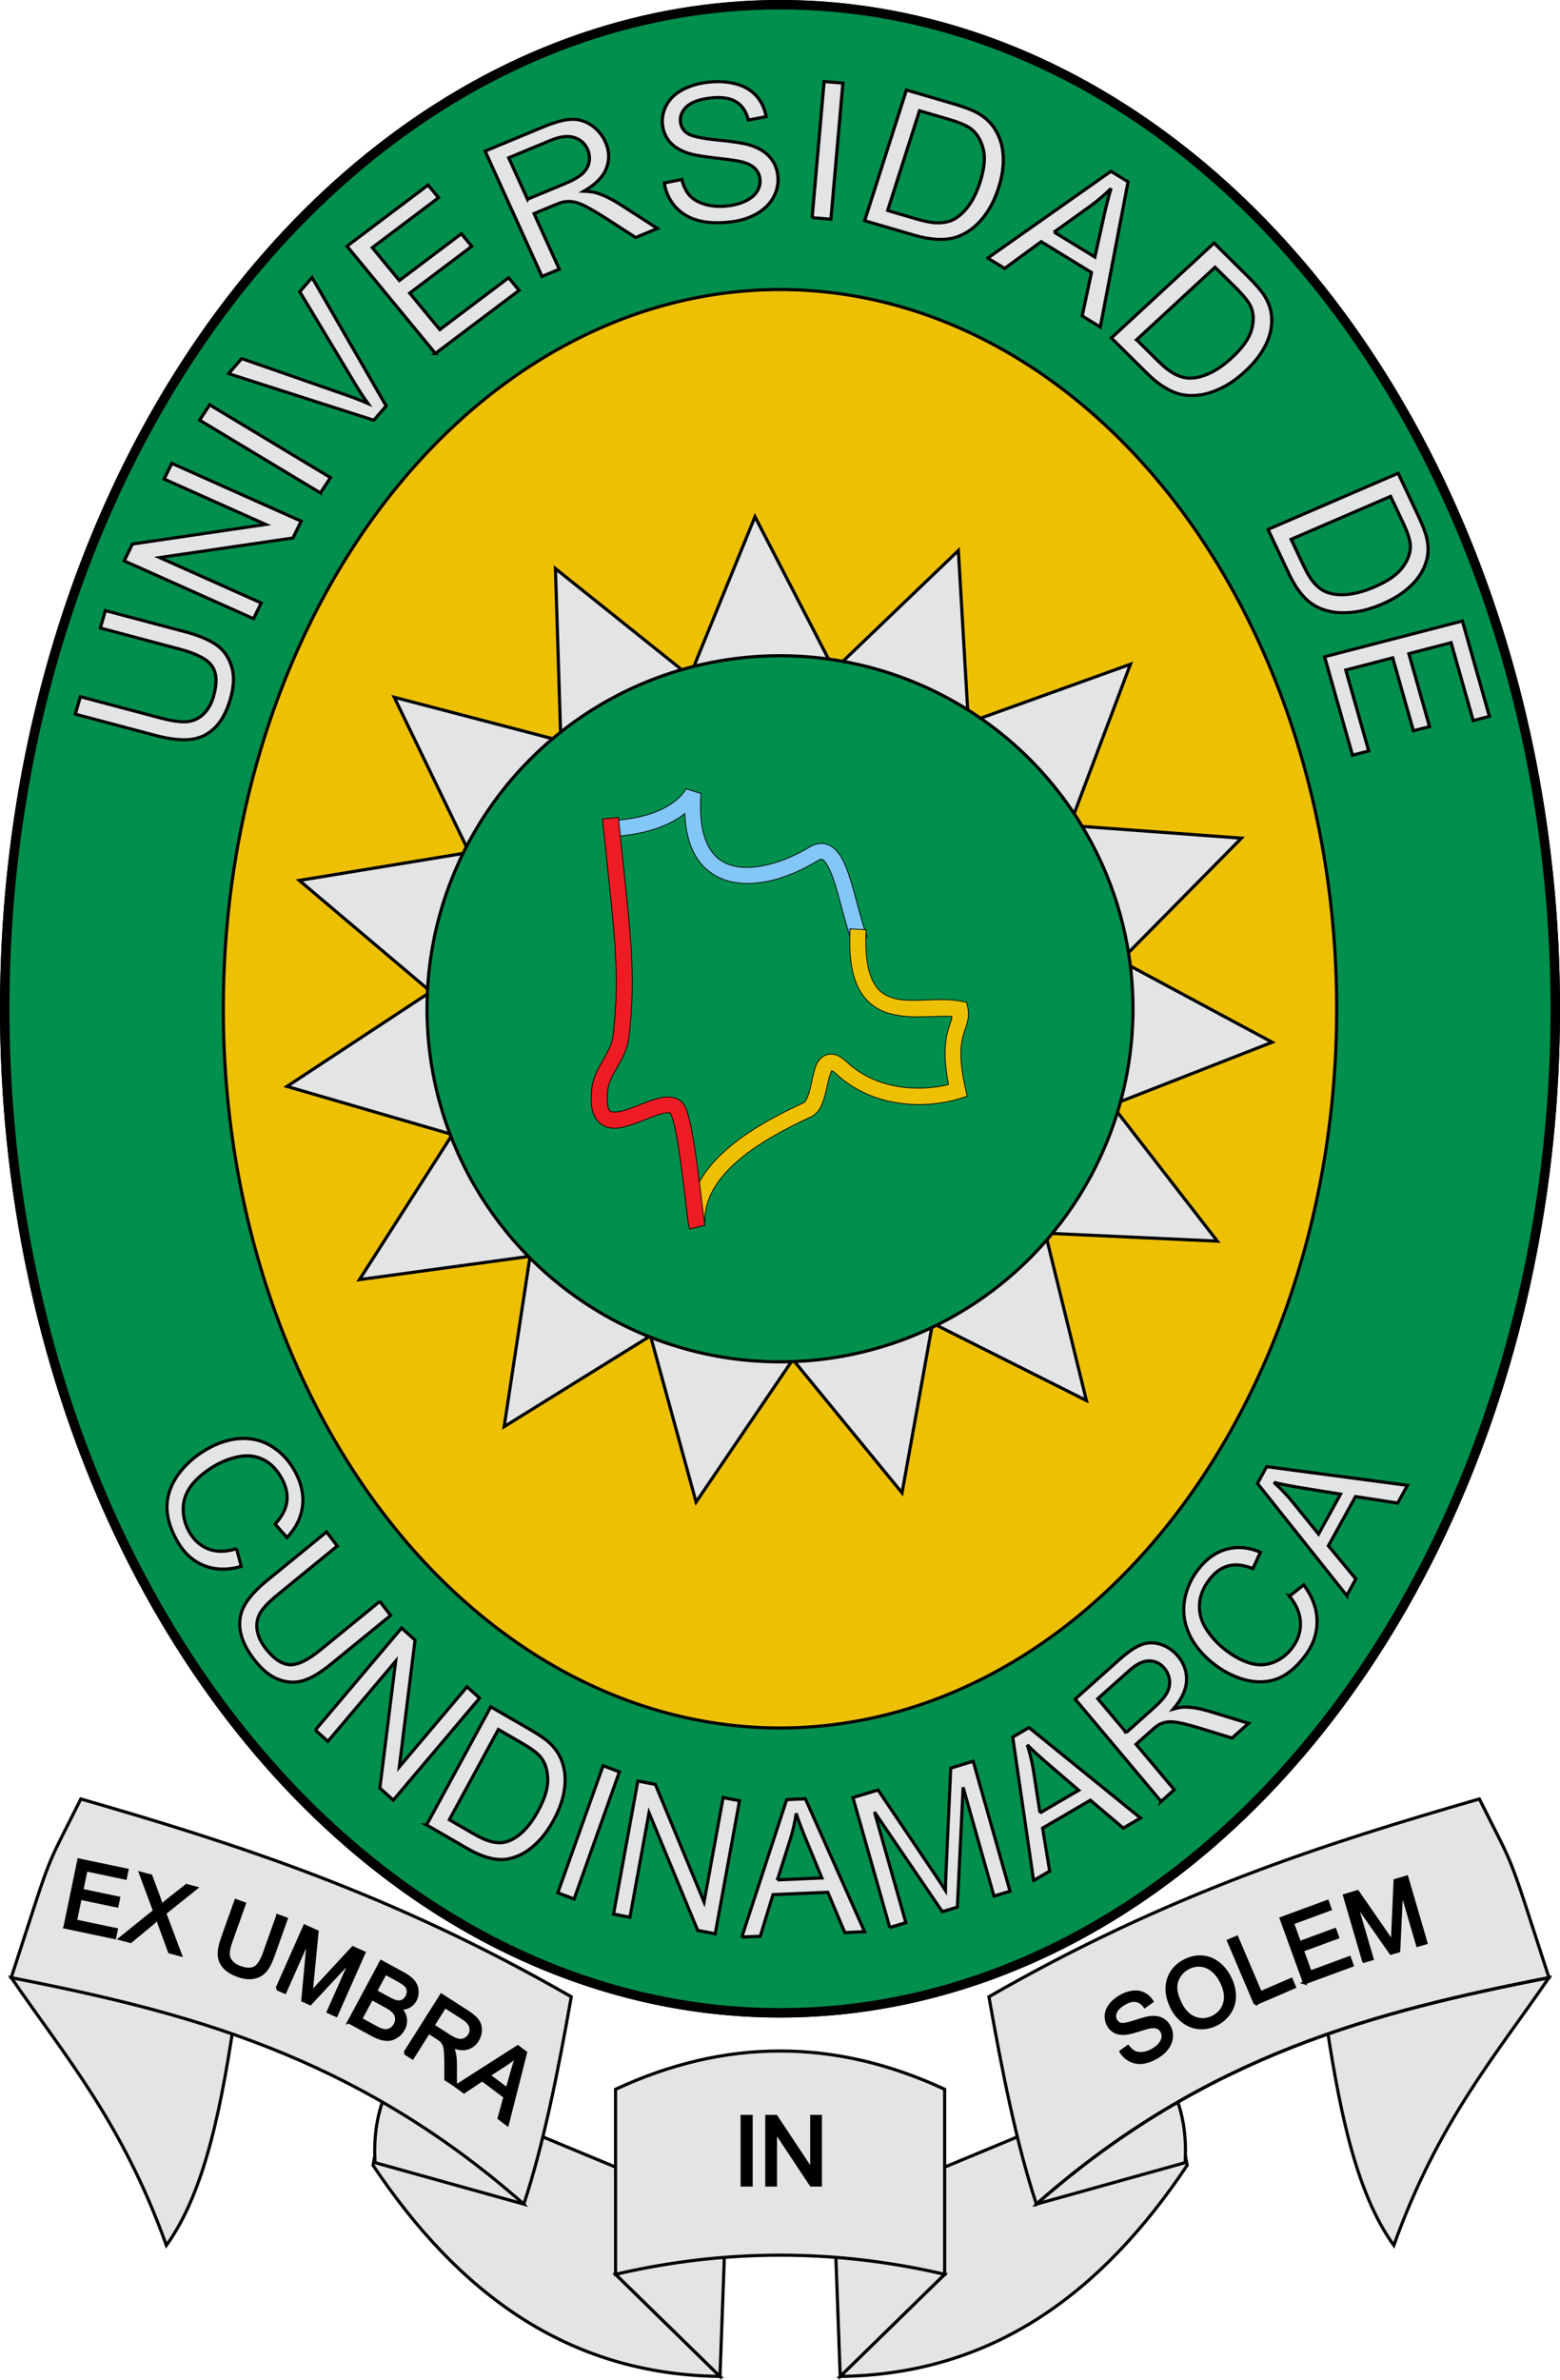 <?xml version="1.0" encoding="UTF-8" standalone="no"?>
<!-- Created with Inkscape (http://www.inkscape.org/) -->

<svg
   xmlns:dc="http://purl.org/dc/elements/1.1/"
   xmlns:cc="http://creativecommons.org/ns#"
   xmlns:rdf="http://www.w3.org/1999/02/22-rdf-syntax-ns#"
   xmlns:svg="http://www.w3.org/2000/svg"
   xmlns="http://www.w3.org/2000/svg"
   xmlns:sodipodi="http://sodipodi.sourceforge.net/DTD/sodipodi-0.dtd"
   xmlns:inkscape="http://www.inkscape.org/namespaces/inkscape"
   width="495"
   height="755"
   viewBox="0 0 495 755"
   id="svg5769"
   version="1.1"
   inkscape:version="0.91 r13725"
   sodipodi:docname="Escudo Universidad de Cundinamarca.svg">
  <defs
     id="defs5771" />
  <sodipodi:namedview
     id="base"
     pagecolor="#ffffff"
     bordercolor="#666666"
     borderopacity="1.0"
     inkscape:pageopacity="0.0"
     inkscape:pageshadow="2"
     inkscape:zoom="0.35"
     inkscape:cx="-60.714286"
     inkscape:cy="520"
     inkscape:document-units="px"
     inkscape:current-layer="layer1"
     showgrid="false"
     units="px"
     inkscape:window-width="1280"
     inkscape:window-height="961"
     inkscape:window-x="-8"
     inkscape:window-y="-8"
     inkscape:window-maximized="1" />
  <g
     inkscape:label="Layer 1"
     inkscape:groupmode="layer"
     id="layer1"
     transform="translate(0,-297.362)">
    <g
       id="g6463">
      <ellipse
         ry="228.5"
         rx="177"
         cy="617.362"
         cx="247.5"
         id="path4194-3"
         style="fill:#edc102;stroke:#000000;stroke-width:1;stroke-miterlimit:4;stroke-dasharray:none" />
      <path
         inkscape:connector-curvature="0"
         id="path4196"
         d="M 247.5,297.862 A 247,319.5 0 0 0 0.5,617.362 a 247,319.5 0 0 0 247,319.5 247,319.5 0 0 0 247,-319.5 247,319.5 0 0 0 -247,-319.5 z m 0,91.357 A 176.642,228.143 0 0 1 424.142,617.362 176.642,228.143 0 0 1 247.5,845.505 176.642,228.143 0 0 1 70.858,617.362 176.642,228.143 0 0 1 247.5,389.219 Z"
         style="fill:#008f4c;stroke:#000000;stroke-width:1;stroke-miterlimit:4;stroke-dasharray:none" />
      <g
         id="g5678"
         transform="translate(0,297.362)">
        <path
           sodipodi:type="star"
           style="fill:#e3e4e5;stroke:#000000;stroke-width:0.49;stroke-miterlimit:4;stroke-dasharray:none"
           id="path4192"
           sodipodi:sides="15"
           sodipodi:cx="279.25253"
           sodipodi:cy="-365.22879"
           sodipodi:r1="77.124306"
           sodipodi:r2="53.987015"
           sodipodi:arg1="2.3561945"
           sodipodi:arg2="2.565634"
           inkscape:flatsided="false"
           inkscape:rounded="0"
           inkscape:randomized="0"
           d="m 224.717,-310.694 9.258,-25.132 -26.724,-1.765 18.679,-19.193 -23.696,-12.482 24.871,-9.936 -16.571,-21.041 26.762,1.039 -6.58,-25.962 24.026,11.834 4.548,-26.394 17.136,20.583 14.89,-22.262 7.282,25.774 22.658,-14.281 -3.83,26.507 26.507,-3.83 -14.281,22.658 25.774,7.282 -22.262,14.89 20.583,17.136 -26.394,4.548 11.834,24.026 -25.962,-6.58 1.039,26.762 -21.041,-16.571 -9.936,24.871 -12.482,-23.696 -19.193,18.679 -1.765,-26.724 z"
           inkscape:transform-center-y="-0.9871405"
           transform="matrix(1.033,-1.76,1.759,1.034,600.602,1190.311)"
           inkscape:transform-center-x="-0.73635634" />
        <ellipse
           style="fill:#008f4c;stroke:#000000;stroke-width:1;stroke-miterlimit:4;stroke-dasharray:none"
           id="path4186"
           cx="247.5"
           cy="320"
           rx="112"
           ry="112" />
        <g
           id="g4529"
           transform="matrix(1.018,0,0,1.008,-9.263,702.875)"
           style="stroke:#000000;stroke-width:0.247;stroke-miterlimit:4;stroke-dasharray:none">
          <path
             inkscape:connector-curvature="0"
             id="path4184"
             d="m 222.988,-449.057 c -3.36,5.477 -11.445,9.426 -23.74,10.033 l 0.246,4.992 c 9.779,-0.483 17.692,-2.942 23.043,-7.213 0.226,5.054 1.201,9.214 2.922,12.508 2.43,4.652 6.355,7.527 10.758,8.719 8.805,2.384 19.251,-1.159 27.844,-6.459 0.663,-0.409 0.963,-0.412 1.127,-0.393 0.164,0.02 0.378,0.085 0.785,0.494 0.815,0.818 1.944,2.981 2.906,5.789 1.924,5.617 3.495,13.641 5.852,19.926 l 4.682,-1.756 c -2.111,-5.629 -3.688,-13.614 -5.803,-19.789 -1.057,-3.088 -2.171,-5.768 -4.096,-7.699 -0.962,-0.966 -2.241,-1.751 -3.73,-1.93 -1.49,-0.179 -3.005,0.273 -4.348,1.102 -7.844,4.838 -17.413,7.648 -23.912,5.889 -3.25,-0.88 -5.8,-2.699 -7.633,-6.207 -1.832,-3.508 -2.856,-8.851 -2.279,-16.512 l -4.623,-1.494 z"
             style="color:#000000;font-style:normal;font-variant:normal;font-weight:normal;font-stretch:normal;font-size:medium;line-height:normal;font-family:sans-serif;text-indent:0;text-align:start;text-decoration:none;text-decoration-line:none;text-decoration-style:solid;text-decoration-color:#000000;letter-spacing:normal;word-spacing:normal;text-transform:none;direction:ltr;block-progression:tb;writing-mode:lr-tb;baseline-shift:baseline;text-anchor:start;white-space:normal;clip-rule:nonzero;display:inline;overflow:visible;visibility:visible;opacity:1;isolation:auto;mix-blend-mode:normal;color-interpolation:sRGB;color-interpolation-filters:linearRGB;solid-color:#000000;solid-opacity:1;fill:#82c7f5;fill-opacity:1;fill-rule:evenodd;stroke:#000000;stroke-width:0.247;stroke-linecap:butt;stroke-linejoin:miter;stroke-miterlimit:4;stroke-dasharray:none;stroke-dashoffset:0;stroke-opacity:1;color-rendering:auto;image-rendering:auto;shape-rendering:auto;text-rendering:auto;enable-background:accumulate" />
          <path
             inkscape:connector-curvature="0"
             id="path4182"
             d="m 274.076,-404.975 c -0.465,8.585 0.512,14.6 2.758,18.922 2.246,4.322 5.885,6.723 9.691,7.762 6.735,1.838 14.06,0.514 19.254,0.859 -0.044,0.238 0.045,0.445 -0.037,0.738 -0.276,0.988 -0.83,2.344 -1.309,4.209 -0.865,3.371 -1.232,8.425 0.311,16.506 -9.356,2.309 -22.527,1.566 -31.695,-7.105 -1.159,-1.096 -2.225,-1.878 -3.51,-2.279 -1.284,-0.402 -2.91,-0.173 -3.963,0.59 -2.105,1.525 -2.455,3.644 -2.975,5.74 -0.52,2.096 -0.924,4.34 -1.463,6.051 -0.538,1.711 -1.253,2.572 -1.426,2.652 -8.748,4.07 -17.58,8.902 -24.371,14.969 -6.791,6.067 -11.619,13.575 -11.582,22.576 l 5,-0.019 c -0.03,-7.22 3.753,-13.326 9.912,-18.828 6.159,-5.502 14.615,-10.193 23.15,-14.164 2.473,-1.151 3.4,-3.504 4.086,-5.684 0.686,-2.18 1.089,-4.505 1.547,-6.35 0.399,-1.608 0.89,-2.36 0.92,-2.523 0.246,0.126 0.57,0.27 1.238,0.902 11.552,10.924 27.916,11.256 38.779,7.83 l 2.195,-0.693 -0.51,-2.244 c -2.083,-9.185 -1.574,-13.67 -0.801,-16.684 0.387,-1.507 0.885,-2.694 1.279,-4.105 0.394,-1.412 0.612,-3.123 0.178,-4.975 l -0.369,-1.574 -1.584,-0.309 c -7.055,-1.382 -15.287,0.632 -20.939,-0.91 -2.826,-0.771 -4.945,-2.111 -6.572,-5.242 -1.627,-3.131 -2.639,-8.278 -2.201,-16.346 l -4.992,-0.271 z"
             style="color:#000000;font-style:normal;font-variant:normal;font-weight:normal;font-stretch:normal;font-size:medium;line-height:normal;font-family:sans-serif;text-indent:0;text-align:start;text-decoration:none;text-decoration-line:none;text-decoration-style:solid;text-decoration-color:#000000;letter-spacing:normal;word-spacing:normal;text-transform:none;direction:ltr;block-progression:tb;writing-mode:lr-tb;baseline-shift:baseline;text-anchor:start;white-space:normal;clip-rule:nonzero;display:inline;overflow:visible;visibility:visible;opacity:1;isolation:auto;mix-blend-mode:normal;color-interpolation:sRGB;color-interpolation-filters:linearRGB;solid-color:#000000;solid-opacity:1;fill:#edc102;fill-opacity:1;fill-rule:evenodd;stroke:#000000;stroke-width:0.247;stroke-linecap:butt;stroke-linejoin:miter;stroke-miterlimit:4;stroke-dasharray:none;stroke-dashoffset:0;stroke-opacity:1;color-rendering:auto;image-rendering:auto;shape-rendering:auto;text-rendering:auto;enable-background:accumulate" />
          <path
             inkscape:connector-curvature="0"
             id="path4176"
             d="m 201.859,-440.084 -4.975,0.512 c 3.919,38.227 5.536,48.269 3.303,68.123 -0.292,2.596 -1.546,4.97 -3.014,7.566 -1.468,2.597 -3.177,5.406 -3.586,8.928 -0.33,2.838 -0.301,5.098 0.148,7.01 0.449,1.912 1.429,3.549 2.877,4.523 2.896,1.948 6.218,1.11 9.234,0.127 3.016,-0.983 6.066,-2.4 8.498,-3.186 1.216,-0.393 2.269,-0.61 2.922,-0.623 0.653,-0.013 0.737,0.083 0.801,0.146 -0.236,-0.236 0.233,0.385 0.559,1.379 0.325,0.994 0.671,2.384 1.004,4.004 0.665,3.24 1.287,7.412 1.842,11.625 0.555,4.213 1.045,8.472 1.463,11.955 0.418,3.483 0.698,5.984 1.078,7.506 l 4.85,-1.213 c -0.144,-0.575 -0.548,-3.424 -0.963,-6.887 -0.415,-3.463 -0.909,-7.746 -1.471,-12.014 -0.562,-4.268 -1.192,-8.516 -1.902,-11.979 -0.355,-1.731 -0.726,-3.261 -1.148,-4.553 -0.423,-1.291 -0.733,-2.319 -1.773,-3.359 -1.239,-1.239 -2.953,-1.641 -4.438,-1.611 -1.485,0.03 -2.91,0.397 -4.359,0.865 -2.899,0.936 -5.927,2.348 -8.51,3.189 -2.583,0.842 -4.38,0.825 -4.895,0.479 -0.257,-0.173 -0.553,-0.461 -0.801,-1.518 -0.248,-1.057 -0.337,-2.809 -0.049,-5.289 0.252,-2.17 1.483,-4.412 2.971,-7.045 1.488,-2.633 3.203,-5.665 3.631,-9.469 2.284,-20.312 0.617,-31.017 -3.297,-69.193 z"
             style="color:#000000;font-style:normal;font-variant:normal;font-weight:normal;font-stretch:normal;font-size:medium;line-height:normal;font-family:sans-serif;text-indent:0;text-align:start;text-decoration:none;text-decoration-line:none;text-decoration-style:solid;text-decoration-color:#000000;letter-spacing:normal;word-spacing:normal;text-transform:none;direction:ltr;block-progression:tb;writing-mode:lr-tb;baseline-shift:baseline;text-anchor:start;white-space:normal;clip-rule:nonzero;display:inline;overflow:visible;visibility:visible;opacity:1;isolation:auto;mix-blend-mode:normal;color-interpolation:sRGB;color-interpolation-filters:linearRGB;solid-color:#000000;solid-opacity:1;fill:#ed1c24;fill-opacity:1;fill-rule:evenodd;stroke:#000000;stroke-width:0.247;stroke-linecap:butt;stroke-linejoin:miter;stroke-miterlimit:4;stroke-dasharray:none;stroke-dashoffset:0;stroke-opacity:1;color-rendering:auto;image-rendering:auto;shape-rendering:auto;text-rendering:auto;enable-background:accumulate" />
        </g>
      </g>
      <g
         style="stroke:#000000"
         id="g5649"
         transform="translate(0,297.362)">
        <g
           style="font-style:normal;font-weight:normal;font-size:40px;line-height:125%;font-family:sans-serif;letter-spacing:0px;word-spacing:0px;fill:#e3e4e5;fill-opacity:1;stroke:#000000;stroke-width:0.969;stroke-linecap:butt;stroke-linejoin:miter;stroke-miterlimit:4;stroke-dasharray:none;stroke-opacity:1"
           id="text4576"
           transform="matrix(1.055,0,0,1.009,-18.186,679.691)">
          <path
             d="m 47.401,-476.19 1.521,-5.476 23.909,6.641 q 6.238,1.733 9.516,4.164 3.278,2.431 4.565,6.772 1.267,4.305 -0.395,10.289 -1.615,5.815 -4.647,8.956 -3.031,3.141 -7.253,3.671 -4.25,0.522 -10.827,-1.305 l -23.909,-6.641 1.521,-5.476 23.881,6.633 q 5.392,1.498 8.235,1.223 2.823,-0.311 4.88,-2.354 2.065,-2.072 3.045,-5.6 1.678,-6.041 -0.347,-9.37 -2.025,-3.329 -9.816,-5.493 l -23.881,-6.633 z"
             style="font-style:normal;font-variant:normal;font-weight:normal;font-stretch:normal;font-size:60px;font-family:Arial;-inkscape-font-specification:Arial;text-align:center;text-anchor:middle;fill:#e3e4e5;stroke:#000000;stroke-width:0.969;stroke-miterlimit:4;stroke-dasharray:none"
             id="path4584"
             inkscape:connector-curvature="0" />
          <path
             d="m 93.498,-479.12 -38.912,-18.18 2.468,-5.282 40.1,-6.165 -30.551,-14.273 2.307,-4.937 38.912,18.18 -2.468,5.282 -40.126,6.152 30.577,14.286 -2.307,4.937 z"
             style="font-style:normal;font-variant:normal;font-weight:normal;font-stretch:normal;font-size:60px;font-family:Arial;-inkscape-font-specification:Arial;text-align:center;text-anchor:middle;fill:#e3e4e5;stroke:#000000;stroke-width:0.969;stroke-miterlimit:4;stroke-dasharray:none"
             id="path4586"
             inkscape:connector-curvature="0" />
          <path
             d="m 113.613,-518.653 -36.344,-22.886 3.029,-4.81 36.344,22.886 -3.029,4.809 z"
             style="font-style:normal;font-variant:normal;font-weight:normal;font-stretch:normal;font-size:60px;font-family:Arial;-inkscape-font-specification:Arial;text-align:center;text-anchor:middle;fill:#e3e4e5;stroke:#000000;stroke-width:0.969;stroke-miterlimit:4;stroke-dasharray:none"
             id="path4588"
             inkscape:connector-curvature="0" />
          <path
             d="m 129.662,-541.515 -43.669,-14.647 3.932,-4.732 31.132,11.354 q 3.746,1.36 6.85,2.758 -2.068,-3.013 -3.929,-6.274 l -16.585,-28.863 3.707,-4.462 22.289,40.381 -3.726,4.484 z"
             style="font-style:normal;font-variant:normal;font-weight:normal;font-stretch:normal;font-size:60px;font-family:Arial;-inkscape-font-specification:Arial;text-align:center;text-anchor:middle;fill:#e3e4e5;stroke:#000000;stroke-width:0.969;stroke-miterlimit:4;stroke-dasharray:none"
             id="path4590"
             inkscape:connector-curvature="0" />
          <path
             d="m 148.186,-562.501 -26.582,-33.735 24.392,-19.22 3.137,3.981 -19.928,15.703 8.141,10.332 18.662,-14.705 3.119,3.958 -18.662,14.705 9.048,11.483 20.71,-16.319 3.137,3.981 -25.175,19.837 z"
             style="font-style:normal;font-variant:normal;font-weight:normal;font-stretch:normal;font-size:60px;font-family:Arial;-inkscape-font-specification:Arial;text-align:center;text-anchor:middle;fill:#e3e4e5;stroke:#000000;stroke-width:0.969;stroke-miterlimit:4;stroke-dasharray:none"
             id="path4592"
             inkscape:connector-curvature="0" />
          <path
             d="m 180.246,-586.727 -17.108,-39.395 17.467,-7.585 q 5.267,-2.287 8.475,-2.403 3.196,-0.142 6.002,1.833 2.806,1.975 4.218,5.227 1.821,4.192 0.355,8.246 -1.465,4.054 -6.797,7.296 2.501,0.096 3.996,0.596 3.194,1.104 6.602,3.361 l 11.509,7.746 -6.557,2.847 -8.773,-5.932 q -3.825,-2.555 -6.119,-3.794 -2.295,-1.239 -3.804,-1.478 -1.482,-0.251 -2.82,-0.021 -0.968,0.197 -2.984,1.072 l -6.046,2.626 7.597,17.494 -5.213,2.264 z m -4.344,-24.272 11.206,-4.866 q 3.574,-1.552 5.274,-3.153 1.689,-1.628 2.036,-3.695 0.336,-2.094 -0.492,-4.002 -1.214,-2.795 -4.038,-3.708 -2.797,-0.925 -7.177,0.977 l -12.469,5.415 5.66,13.033 z"
             style="font-style:normal;font-variant:normal;font-weight:normal;font-stretch:normal;font-size:60px;font-family:Arial;-inkscape-font-specification:Arial;text-align:center;text-anchor:middle;fill:#e3e4e5;stroke:#000000;stroke-width:0.969;stroke-miterlimit:4;stroke-dasharray:none"
             id="path4594"
             inkscape:connector-curvature="0" />
          <path
             d="m 217.035,-616.1 5.267,-1.104 q 0.762,3.154 2.377,5.056 1.641,1.869 4.703,2.8 3.059,0.902 6.695,0.466 3.229,-0.387 5.586,-1.644 2.357,-1.257 3.351,-3.058 1.019,-1.834 0.782,-3.812 -0.241,-2.007 -1.582,-3.351 -1.345,-1.373 -4.143,-2.07 -1.796,-0.463 -7.84,-1.155 -6.047,-0.72 -8.553,-1.689 -3.246,-1.233 -5.041,-3.408 -1.77,-2.207 -2.122,-5.145 -0.387,-3.229 1.11,-6.241 1.494,-3.041 4.839,-4.918 3.345,-1.877 7.65,-2.393 4.741,-0.569 8.533,0.54 3.817,1.076 6.122,3.81 2.305,2.733 2.9,6.468 l -5.362,1.056 q -0.921,-3.991 -3.7,-5.753 -2.749,-1.765 -7.665,-1.175 -5.12,0.614 -7.249,2.788 -2.104,2.141 -1.786,4.788 0.276,2.298 2.112,3.583 1.807,1.288 8.86,2.035 7.079,0.715 9.778,1.571 3.929,1.27 6.021,3.704 2.088,2.405 2.5,5.838 0.408,3.403 -1.178,6.662 -1.589,3.23 -5.052,5.357 -3.437,2.094 -8.004,2.642 -5.789,0.694 -9.918,-0.522 -4.1,-1.22 -6.745,-4.325 -2.619,-3.138 -3.248,-7.4 z"
             style="font-style:normal;font-variant:normal;font-weight:normal;font-stretch:normal;font-size:60px;font-family:Arial;-inkscape-font-specification:Arial;text-align:center;text-anchor:middle;fill:#e3e4e5;stroke:#000000;stroke-width:0.969;stroke-miterlimit:4;stroke-dasharray:none"
             id="path4596"
             inkscape:connector-curvature="0" />
          <path
             d="m 261.49,-605.194 3.608,-42.797 5.663,0.477 -3.608,42.797 -5.664,-0.477 z"
             style="font-style:normal;font-variant:normal;font-weight:normal;font-stretch:normal;font-size:60px;font-family:Arial;-inkscape-font-specification:Arial;text-align:center;text-anchor:middle;fill:#e3e4e5;stroke:#000000;stroke-width:0.969;stroke-miterlimit:4;stroke-dasharray:none"
             id="path4598"
             inkscape:connector-curvature="0" />
          <path
             d="m 277.294,-604.249 12.555,-41.073 14.149,4.325 q 4.791,1.464 7.133,2.824 3.282,1.892 5.125,4.783 2.411,3.739 2.697,8.514 0.323,4.755 -1.355,10.247 -1.43,4.679 -3.628,7.959 -2.197,3.28 -4.634,5.139 -2.428,1.831 -4.893,2.579 -2.428,0.728 -5.528,0.547 -3.072,-0.173 -6.798,-1.312 l -14.821,-4.53 z m 6.917,-3.186 8.769,2.68 q 4.063,1.242 6.591,1.188 2.557,-0.046 4.349,-0.999 2.524,-1.342 4.582,-4.267 2.095,-2.944 3.516,-7.595 1.97,-6.444 0.894,-10.541 -1.039,-4.116 -3.706,-6.218 -1.928,-1.508 -6.775,-2.99 l -8.629,-2.638 -9.592,31.379 z"
             style="font-style:normal;font-variant:normal;font-weight:normal;font-stretch:normal;font-size:60px;font-family:Arial;-inkscape-font-specification:Arial;text-align:center;text-anchor:middle;fill:#e3e4e5;stroke:#000000;stroke-width:0.969;stroke-miterlimit:4;stroke-dasharray:none"
             id="path4600"
             inkscape:connector-curvature="0" />
          <path
             d="m 314.32,-592.493 37.051,-27.275 5.156,3.302 -8.357,45.648 -5.453,-3.491 2.796,-13.656 -15.124,-9.684 -10.987,8.411 -5.082,-3.254 z m 19.947,-8.17 12.262,7.852 2.639,-12.434 q 1.196,-5.67 2.237,-9.143 -2.918,3.036 -6.373,5.66 l -10.766,8.066 z"
             style="font-style:normal;font-variant:normal;font-weight:normal;font-stretch:normal;font-size:60px;font-family:Arial;-inkscape-font-specification:Arial;text-align:center;text-anchor:middle;fill:#e3e4e5;stroke:#000000;stroke-width:0.969;stroke-miterlimit:4;stroke-dasharray:none"
             id="path4602"
             inkscape:connector-curvature="0" />
          <path
             d="m 351.498,-567.374 30.886,-29.844 10.281,10.64 q 3.481,3.603 4.871,5.926 1.954,3.245 2.165,6.667 0.297,4.439 -1.766,8.755 -2.022,4.316 -6.151,8.306 -3.518,3.4 -7.03,5.204 -3.512,1.804 -6.544,2.25 -3.012,0.425 -5.53,-0.116 -2.477,-0.54 -5.101,-2.201 -2.603,-1.64 -5.311,-4.442 l -10.769,-11.145 z m 7.594,0.565 6.372,6.594 q 2.952,3.055 5.19,4.233 2.259,1.199 4.288,1.234 2.858,0.049 6.076,-1.512 3.259,-1.56 6.756,-4.939 4.846,-4.682 5.89,-8.787 1.086,-4.104 -0.228,-7.235 -0.956,-2.254 -4.478,-5.899 l -6.27,-6.489 -23.597,22.8 z"
             style="font-style:normal;font-variant:normal;font-weight:normal;font-stretch:normal;font-size:60px;font-family:Arial;-inkscape-font-specification:Arial;text-align:center;text-anchor:middle;fill:#e3e4e5;stroke:#000000;stroke-width:0.969;stroke-miterlimit:4;stroke-dasharray:none"
             id="path4604"
             inkscape:connector-curvature="0" />
          <path
             d="m 398.613,-507.18 39.148,-17.667 6.086,13.485 q 2.061,4.566 2.584,7.223 0.744,3.714 -0.213,7.007 -1.219,4.279 -4.618,7.644 -3.36,3.381 -8.594,5.743 -4.46,2.012 -8.374,2.526 -3.915,0.513 -6.92,-0.091 -2.978,-0.617 -5.166,-1.976 -2.149,-1.344 -4.058,-3.793 -1.897,-2.422 -3.5,-5.974 l -6.375,-14.126 z m 6.958,3.096 3.772,8.358 q 1.747,3.872 3.457,5.736 1.721,1.891 3.62,2.609 2.674,1.011 6.23,0.628 3.594,-0.369 8.027,-2.369 6.142,-2.772 8.511,-6.283 2.407,-3.497 2.228,-6.887 -0.139,-2.444 -2.224,-7.064 l -3.712,-8.225 -29.908,13.497 z"
             style="font-style:normal;font-variant:normal;font-weight:normal;font-stretch:normal;font-size:60px;font-family:Arial;-inkscape-font-specification:Arial;text-align:center;text-anchor:middle;fill:#e3e4e5;stroke:#000000;stroke-width:0.969;stroke-miterlimit:4;stroke-dasharray:none"
             id="path4606"
             inkscape:connector-curvature="0" />
          <path
             d="m 415.626,-467.146 41.452,-11.243 8.129,29.972 -4.892,1.327 -6.642,-24.486 -12.696,3.443 6.22,22.931 -4.863,1.319 -6.22,-22.931 -14.109,3.827 6.902,25.448 -4.892,1.327 -8.39,-30.933 z"
             style="font-style:normal;font-variant:normal;font-weight:normal;font-stretch:normal;font-size:60px;font-family:Arial;-inkscape-font-specification:Arial;text-align:center;text-anchor:middle;fill:#e3e4e5;stroke:#000000;stroke-width:0.969;stroke-miterlimit:4;stroke-dasharray:none"
             id="path4608"
             inkscape:connector-curvature="0" />
        </g>
        <g
           style="font-style:normal;font-variant:normal;font-weight:normal;font-stretch:normal;font-size:60px;line-height:125%;font-family:Arial;-inkscape-font-specification:Arial;text-align:center;letter-spacing:3.75px;word-spacing:0px;text-anchor:middle;fill:#e3e4e5;fill-opacity:1;stroke:#000000;stroke-width:1.015;stroke-linecap:butt;stroke-linejoin:miter;stroke-miterlimit:4;stroke-dasharray:none;stroke-opacity:1"
           id="text4672"
           transform="matrix(0.97,0,0,1,2.292,676.089)">
          <path
             d="m 75.027,-184.831 1.518,5.662 q -6.985,1.853 -12.479,-0.414 -5.454,-2.256 -8.725,-8.114 -3.385,-6.062 -3.058,-11.245 0.367,-5.171 3.934,-9.78 3.581,-4.583 8.953,-7.583 5.858,-3.271 11.449,-3.474 5.631,-0.192 10.182,2.67 4.59,2.873 7.362,7.835 3.142,5.627 2.42,11.064 -0.722,5.437 -5.072,9.845 l -3.879,-4.243 q 3.364,-3.59 3.846,-7.114 0.482,-3.524 -1.618,-7.284 -2.414,-4.323 -6.114,-6.082 -3.686,-1.733 -7.847,-0.953 -4.136,0.766 -7.845,2.837 -4.783,2.671 -7.593,6.052 -2.77,3.392 -2.892,7.319 -0.122,3.927 1.792,7.355 2.328,4.169 6.347,5.717 4.018,1.548 9.322,-0.072 z"
             style="letter-spacing:3.75px;fill:#e3e4e5;stroke:#000000;stroke-width:1.015;stroke-miterlimit:4;stroke-dasharray:none"
             id="path4705"
             inkscape:connector-curvature="0" />
          <path
             d="m 121.89,-168.106 3.529,4.456 -19.453,15.406 q -5.076,4.02 -8.971,5.236 -3.895,1.216 -8.161,-0.301 -4.225,-1.512 -8.081,-6.381 -3.747,-4.731 -4.499,-9.031 -0.752,-4.3 1.307,-8.023 2.082,-3.742 7.433,-7.98 l 19.453,-15.406 3.529,4.456 -19.43,15.387 q -4.387,3.474 -5.84,5.933 -1.412,2.464 -0.973,5.33 0.457,2.889 2.731,5.76 3.892,4.915 7.775,5.241 3.883,0.326 10.222,-4.694 l 19.43,-15.387 z"
             style="letter-spacing:3.75px;fill:#e3e4e5;stroke:#000000;stroke-width:1.015;stroke-miterlimit:4;stroke-dasharray:none"
             id="path4707"
             inkscape:connector-curvature="0" />
          <path
             d="m 100.788,-127.283 28.223,-32.374 4.395,3.831 -5.154,40.242 22.159,-25.418 4.108,3.581 -28.223,32.374 -4.395,-3.831 5.174,-40.264 -22.178,25.44 -4.108,-3.581 z"
             style="letter-spacing:3.75px;fill:#e3e4e5;stroke:#000000;stroke-width:1.015;stroke-miterlimit:4;stroke-dasharray:none"
             id="path4709"
             inkscape:connector-curvature="0" />
          <path
             d="m 137.183,-97.192 20.997,-37.467 12.906,7.233 q 4.37,2.449 6.37,4.275 2.805,2.546 3.991,5.763 1.561,4.166 0.826,8.893 -0.695,4.715 -3.502,9.725 -2.392,4.268 -5.236,7.006 -2.844,2.738 -5.621,4.037 -2.762,1.273 -5.33,1.48 -2.528,0.196 -5.518,-0.641 -2.965,-0.822 -6.364,-2.727 l -13.52,-7.577 z m 7.436,-1.643 7.999,4.483 q 3.706,2.077 6.188,2.561 2.508,0.499 4.462,-0.052 2.752,-0.775 5.384,-3.196 2.672,-2.432 5.05,-6.674 3.294,-5.878 3.113,-10.11 -0.141,-4.243 -2.299,-6.864 -1.564,-1.884 -5.985,-4.362 l -7.872,-4.411 -16.041,28.624 z"
             style="letter-spacing:3.75px;fill:#e3e4e5;stroke:#000000;stroke-width:1.015;stroke-miterlimit:4;stroke-dasharray:none"
             id="path4711"
             inkscape:connector-curvature="0" />
          <path
             d="m 180.11,-75.665 14.813,-40.314 5.335,1.96 -14.813,40.314 -5.335,-1.96 z"
             style="letter-spacing:3.75px;fill:#e3e4e5;stroke:#000000;stroke-width:1.015;stroke-miterlimit:4;stroke-dasharray:none"
             id="path4713"
             inkscape:connector-curvature="0" />
          <path
             d="m 198.346,-68.909 7.946,-42.208 5.729,1.079 15.931,37.312 6.238,-33.139 5.355,1.008 -7.946,42.208 -5.729,-1.079 -15.925,-37.341 -6.244,33.167 -5.355,-1.008 z"
             style="letter-spacing:3.75px;fill:#e3e4e5;stroke:#000000;stroke-width:1.015;stroke-miterlimit:4;stroke-dasharray:none"
             id="path4715"
             inkscape:connector-curvature="0" />
          <path
             d="m 240.302,-61.62 14.673,-43.605 6.118,-0.258 19.369,42.172 -6.469,0.272 -5.552,-12.786 -17.943,0.755 -4.166,13.195 -6.03,0.254 z m 11.64,-18.142 14.548,-0.612 -4.979,-11.695 q -2.277,-5.329 -3.419,-8.77 -0.646,4.162 -1.967,8.293 l -4.183,12.785 z"
             style="letter-spacing:3.75px;fill:#e3e4e5;stroke:#000000;stroke-width:1.015;stroke-miterlimit:4;stroke-dasharray:none"
             id="path4717"
             inkscape:connector-curvature="0" />
          <path
             d="m 288.706,-64.652 -12.057,-41.222 8.211,-2.402 18.294,26.333 q 2.542,3.682 3.753,5.526 0.045,-2.455 0.261,-7.249 l 1.481,-31.568 7.339,-2.147 12.057,41.222 -5.258,1.538 -10.091,-34.502 -1.887,38.005 -4.921,1.439 -22.187,-31.605 10.264,35.092 -5.258,1.538 z"
             style="letter-spacing:3.75px;fill:#e3e4e5;stroke:#000000;stroke-width:1.015;stroke-miterlimit:4;stroke-dasharray:none"
             id="path4719"
             inkscape:connector-curvature="0" />
          <path
             d="m 335.754,-79.554 -6.835,-45.497 5.326,-3.02 36.475,28.692 -5.632,3.193 -10.774,-8.845 -15.623,8.858 2.312,13.642 -5.25,2.977 z m 2.082,-21.455 12.666,-7.181 -9.766,-8.136 q -4.457,-3.703 -7.043,-6.245 1.324,3.998 2.033,8.277 l 2.11,13.285 z"
             style="letter-spacing:3.75px;fill:#e3e4e5;stroke:#000000;stroke-width:1.015;stroke-miterlimit:4;stroke-dasharray:none"
             id="path4721"
             inkscape:connector-curvature="0" />
          <path
             d="m 377.464,-104.641 -28.122,-32.462 14.393,-12.469 q 4.34,-3.76 7.366,-4.831 3.007,-1.093 6.276,-0.049 3.269,1.044 5.59,3.724 2.993,3.454 2.809,7.761 -0.184,4.307 -4.3,8.997 2.415,-0.658 3.991,-0.628 3.378,0.097 7.306,1.23 l 13.3,3.944 -5.403,4.681 -10.147,-3.032 q -4.414,-1.292 -6.975,-1.787 -2.561,-0.495 -4.072,-0.271 -1.489,0.205 -2.697,0.825 -0.865,0.478 -2.526,1.917 l -4.982,4.316 12.488,14.415 -4.296,3.721 z m -11.415,-21.857 9.234,-7.999 q 2.945,-2.551 4.088,-4.588 1.124,-2.059 0.836,-4.135 -0.307,-2.099 -1.669,-3.671 -1.995,-2.303 -4.963,-2.329 -2.946,-0.045 -6.555,3.082 l -10.274,8.901 9.304,10.739 z"
             style="letter-spacing:3.75px;fill:#e3e4e5;stroke:#000000;stroke-width:1.015;stroke-miterlimit:4;stroke-dasharray:none"
             id="path4723"
             inkscape:connector-curvature="0" />
          <path
             d="m 419.462,-169.791 4.665,-3.55 q 4.362,5.761 4.346,11.705 -0.021,5.902 -4.202,11.149 -4.327,5.43 -9.247,7.091 -4.925,1.62 -10.542,0.066 -5.599,-1.577 -10.41,-5.411 -5.247,-4.181 -7.554,-9.278 -2.311,-5.138 -1.388,-10.434 0.919,-5.337 4.46,-9.782 4.017,-5.041 9.321,-6.433 5.305,-1.392 11.033,0.962 l -2.456,5.198 q -4.597,-1.753 -8.041,-0.863 -3.444,0.89 -6.127,4.258 -3.086,3.872 -3.311,7.963 -0.207,4.068 2.092,7.623 2.276,3.537 5.598,6.184 4.285,3.414 8.478,4.733 4.189,1.278 7.87,-0.098 3.681,-1.375 6.127,-4.445 2.976,-3.735 2.885,-8.04 -0.091,-4.305 -3.599,-8.599 z"
             style="letter-spacing:3.75px;fill:#e3e4e5;stroke:#000000;stroke-width:1.015;stroke-miterlimit:4;stroke-dasharray:none"
             id="path4725"
             inkscape:connector-curvature="0" />
          <path
             d="m 438.182,-169.964 -29.197,-35.556 3.025,-5.324 46.027,5.931 -3.198,5.63 -13.785,-2.069 -8.871,15.615 8.98,10.526 -2.981,5.247 z m -9.214,-19.487 7.192,-12.66 -12.556,-1.978 q -5.726,-0.894 -9.249,-1.75 3.187,2.754 5.989,6.064 l 8.624,10.324 z"
             style="letter-spacing:3.75px;fill:#e3e4e5;stroke:#000000;stroke-width:1.015;stroke-miterlimit:4;stroke-dasharray:none"
             id="path4727"
             inkscape:connector-curvature="0" />
        </g>
      </g>
      <ellipse
         ry="318.5"
         rx="246"
         cy="617.362"
         cx="247.5"
         id="path4196-6"
         style="fill:none;stroke:#000000;stroke-width:3;stroke-miterlimit:4;stroke-dasharray:none" />
      <g
         style="stroke:#000000;stroke-width:0.992;stroke-miterlimit:4;stroke-dasharray:none"
         transform="matrix(1.004,0,0,1.012,-5.476,1006.118)"
         id="g4474">
        <g
           style="stroke:#000000;stroke-width:0.992;stroke-miterlimit:4;stroke-dasharray:none"
           id="g4298">
          <g
             style="stroke:#000000;stroke-width:0.992;stroke-miterlimit:4;stroke-dasharray:none"
             id="g4261">
            <path
               style="fill:#e3e4e5;fill-rule:evenodd;stroke:#000000;stroke-width:0.992;stroke-linecap:butt;stroke-linejoin:miter;stroke-miterlimit:4;stroke-dasharray:none;stroke-opacity:1"
               d="M 58.036,3.468 C 44.097,-35.175 25.685,-56.248 9,-80.457 l 70.952,10.411 c -4.303,28.713 -9.394,56.321 -21.916,73.514 z"
               id="path4198"
               inkscape:connector-curvature="0"
               sodipodi:nodetypes="cccc" />
            <path
               style="fill:#e3e4e5;fill-rule:evenodd;stroke:#000000;stroke-width:0.992;stroke-linecap:butt;stroke-linejoin:miter;stroke-miterlimit:4;stroke-dasharray:none;stroke-opacity:1"
               d="M 123.356,-21.617 C 150.315,18.362 184.826,43.964 233,44.543 l -33,-32 33,-5.5 0,-14.5 -104.33,-43.006 z"
               id="path4204"
               inkscape:connector-curvature="0"
               sodipodi:nodetypes="ccccccc" />
            <path
               style="fill:#e3e4e5;fill-rule:evenodd;stroke:#000000;stroke-width:0.992;stroke-linecap:butt;stroke-linejoin:miter;stroke-miterlimit:4;stroke-dasharray:none;stroke-opacity:1"
               d="m 124,-22.457 47,13 -36,-46 c -9.949,10.333 -11.638,22.667 -11,33 z"
               id="path4202"
               inkscape:connector-curvature="0"
               sodipodi:nodetypes="cccc" />
            <path
               style="fill:#e3e4e5;fill-rule:evenodd;stroke:#000000;stroke-width:0.992;stroke-linecap:butt;stroke-linejoin:miter;stroke-miterlimit:4;stroke-dasharray:none;stroke-opacity:1"
               d="M 171,-9.457 C 117,-56.701 63,-69.89 9,-80.457 c 13.634,-41.573 10.053,-32.253 22,-56 48.8,13.977 98.328,29.653 155,62 -4.209,23.643 -8.786,46.369 -15,65 z"
               id="path4200"
               inkscape:connector-curvature="0"
               sodipodi:nodetypes="ccccc" />
            <path
               style="fill:#e3e4e5;fill-rule:evenodd;stroke:#000000;stroke-width:0.992;stroke-linecap:butt;stroke-linejoin:miter;stroke-miterlimit:4;stroke-dasharray:none;stroke-opacity:1"
               d="m 233,44.543 -33,-32 34.8,-16.8 z"
               id="path4208"
               inkscape:connector-curvature="0"
               sodipodi:nodetypes="cccc" />
          </g>
          <g
             style="stroke:#000000;stroke-width:0.992;stroke-miterlimit:4;stroke-dasharray:none"
             id="g4261-5"
             transform="matrix(-1,0,0,1,504,1.5196842e-4)">
            <path
               style="fill:#e3e4e5;fill-rule:evenodd;stroke:#000000;stroke-width:0.992;stroke-linecap:butt;stroke-linejoin:miter;stroke-miterlimit:4;stroke-dasharray:none;stroke-opacity:1"
               d="M 58.036,3.468 C 44.097,-35.175 25.685,-56.248 9,-80.457 l 70.952,10.411 c -4.303,28.713 -9.394,56.321 -21.916,73.514 z"
               id="path4198-8"
               inkscape:connector-curvature="0"
               sodipodi:nodetypes="cccc" />
            <path
               style="fill:#e3e4e5;fill-rule:evenodd;stroke:#000000;stroke-width:0.992;stroke-linecap:butt;stroke-linejoin:miter;stroke-miterlimit:4;stroke-dasharray:none;stroke-opacity:1"
               d="M 123.356,-21.617 C 150.315,18.362 184.826,43.964 233,44.543 l -33,-32 33,-5.5 0,-14.5 -104.33,-43.006 z"
               id="path4204-4"
               inkscape:connector-curvature="0"
               sodipodi:nodetypes="ccccccc" />
            <path
               style="fill:#e3e4e5;fill-rule:evenodd;stroke:#000000;stroke-width:0.992;stroke-linecap:butt;stroke-linejoin:miter;stroke-miterlimit:4;stroke-dasharray:none;stroke-opacity:1"
               d="m 124,-22.457 47,13 -36,-46 c -9.949,10.333 -11.638,22.667 -11,33 z"
               id="path4202-3"
               inkscape:connector-curvature="0"
               sodipodi:nodetypes="cccc" />
            <path
               style="fill:#e3e4e5;fill-rule:evenodd;stroke:#000000;stroke-width:0.992;stroke-linecap:butt;stroke-linejoin:miter;stroke-miterlimit:4;stroke-dasharray:none;stroke-opacity:1"
               d="M 171,-9.457 C 117,-56.701 63,-69.89 9,-80.457 c 13.634,-41.573 10.053,-32.253 22,-56 48.8,13.977 98.328,29.653 155,62 -4.209,23.643 -8.786,46.369 -15,65 z"
               id="path4200-4"
               inkscape:connector-curvature="0"
               sodipodi:nodetypes="ccccc" />
            <path
               style="fill:#e3e4e5;fill-rule:evenodd;stroke:#000000;stroke-width:0.992;stroke-linecap:butt;stroke-linejoin:miter;stroke-miterlimit:4;stroke-dasharray:none;stroke-opacity:1"
               d="m 233,44.543 -33,-32 34.8,-16.8 z"
               id="path4208-3"
               inkscape:connector-curvature="0"
               sodipodi:nodetypes="cccc" />
            <path
               style="fill:none;fill-rule:evenodd;stroke:#000000;stroke-width:0.992;stroke-linecap:butt;stroke-linejoin:miter;stroke-miterlimit:4;stroke-dasharray:none;stroke-opacity:1"
               d="m 171,-9.458 c -54,-47.244 -108,-60.432 -162,-71"
               id="path4200-4-6"
               inkscape:connector-curvature="0"
               sodipodi:nodetypes="cc" />
          </g>
          <path
             sodipodi:nodetypes="ccccc"
             inkscape:connector-curvature="0"
             id="path4206"
             d="m 304,-45.457 c -34.667,-16 -69.333,-16 -104,0 l 0,58 c 34.667,-8 69.333,-8 104,0 z"
             style="fill:#e3e4e5;fill-rule:evenodd;stroke:#000000;stroke-width:0.992;stroke-linecap:butt;stroke-linejoin:miter;stroke-miterlimit:4;stroke-dasharray:none;stroke-opacity:1" />
        </g>
        <g
           style="font-style:normal;font-weight:normal;font-size:30px;line-height:125%;font-family:sans-serif;letter-spacing:0px;word-spacing:0px;fill:#000000;fill-opacity:1;stroke:#000000;stroke-width:0.992;stroke-linecap:butt;stroke-linejoin:miter;stroke-miterlimit:4;stroke-dasharray:none;stroke-opacity:1"
           id="text4387">
          <path
             inkscape:connector-curvature="0"
             d="m 240,-15.457 0,-21.475 2.842,0 0,21.475 -2.842,0 z"
             style="font-style:normal;font-variant:normal;font-weight:normal;font-stretch:normal;font-family:Arial;-inkscape-font-specification:Arial;stroke:#000000;stroke-width:0.992;stroke-miterlimit:4;stroke-dasharray:none"
             id="path4394" />
          <path
             inkscape:connector-curvature="0"
             d="m 247.808,-15.457 0,-21.475 2.915,0 11.279,16.86 0,-16.86 2.725,0 0,21.475 -2.915,0 -11.279,-16.875 0,16.875 -2.725,0 z"
             style="font-style:normal;font-variant:normal;font-weight:normal;font-stretch:normal;font-family:Arial;-inkscape-font-specification:Arial;stroke:#000000;stroke-width:0.992;stroke-miterlimit:4;stroke-dasharray:none"
             id="path4396" />
        </g>
        <g
           style="font-style:normal;font-weight:normal;font-size:30px;line-height:125%;font-family:sans-serif;letter-spacing:0px;word-spacing:0px;fill:#000000;fill-opacity:1;stroke:#000000;stroke-width:0.992;stroke-linecap:butt;stroke-linejoin:miter;stroke-miterlimit:4;stroke-dasharray:none;stroke-opacity:1"
           id="text4400"
           transform="translate(0,-19)">
          <path
             d="m 359.745,-38.267 2.183,-1.573 q 0.988,1.287 2.112,1.828 1.129,0.521 2.717,0.325 1.581,-0.209 3.154,-1.146 1.397,-0.832 2.219,-1.885 0.822,-1.053 0.911,-2.077 0.094,-1.045 -0.416,-1.901 -0.517,-0.868 -1.403,-1.21 -0.893,-0.354 -2.313,-0.105 -0.915,0.153 -3.817,1.063 -2.909,0.898 -4.251,0.964 -1.734,0.095 -2.995,-0.534 -1.257,-0.65 -2.014,-1.92 -0.832,-1.397 -0.759,-3.077 0.066,-1.693 1.213,-3.229 1.148,-1.536 3.01,-2.646 2.051,-1.222 4.009,-1.485 1.963,-0.283 3.571,0.498 1.608,0.781 2.638,2.367 l -2.236,1.571 q -1.231,-1.637 -2.858,-1.878 -1.615,-0.249 -3.741,1.018 -2.215,1.32 -2.747,2.745 -0.527,1.405 0.155,2.55 0.592,0.994 1.692,1.209 1.087,0.222 4.462,-0.868 3.38,-1.11 4.787,-1.266 2.053,-0.217 3.503,0.471 1.442,0.675 2.327,2.16 0.877,1.472 0.814,3.283 -0.071,1.799 -1.222,3.473 -1.146,1.655 -3.121,2.832 -2.504,1.492 -4.638,1.774 -2.121,0.275 -3.96,-0.608 -1.834,-0.902 -2.986,-2.722 z"
             style="font-style:normal;font-variant:normal;font-weight:normal;font-stretch:normal;font-family:Arial;-inkscape-font-specification:Arial;text-align:center;text-anchor:middle;stroke:#000000;stroke-width:0.992;stroke-miterlimit:4;stroke-dasharray:none"
             id="path4408"
             inkscape:connector-curvature="0" />
          <path
             d="m 375.893,-51.947 q -2.411,-4.772 -1.21,-8.76 1.195,-4.001 5.248,-6.049 2.654,-1.341 5.426,-1.15 2.772,0.191 5.033,1.905 2.267,1.694 3.721,4.57 1.473,2.916 1.459,5.811 -0.014,2.896 -1.57,5.175 -1.563,2.267 -4.06,3.528 -2.706,1.367 -5.498,1.137 -2.792,-0.231 -5.033,-1.938 -2.241,-1.707 -3.516,-4.23 z m 2.635,-1.282 q 1.751,3.465 4.618,4.527 2.874,1.043 5.685,-0.378 2.863,-1.447 3.689,-4.392 0.839,-2.952 -1.03,-6.652 -1.183,-2.34 -2.859,-3.676 -1.67,-1.356 -3.682,-1.537 -2.005,-0.201 -3.901,0.757 -2.693,1.361 -3.703,4.202 -1.004,2.821 1.183,7.149 z"
             style="font-style:normal;font-variant:normal;font-weight:normal;font-stretch:normal;font-family:Arial;-inkscape-font-specification:Arial;text-align:center;text-anchor:middle;stroke:#000000;stroke-width:0.992;stroke-miterlimit:4;stroke-dasharray:none"
             id="path4410"
             inkscape:connector-curvature="0" />
          <path
             d="m 402.201,-53.246 -8.471,-19.733 2.611,-1.121 7.471,17.405 9.719,-4.172 1,2.329 -12.33,5.293 z"
             style="font-style:normal;font-variant:normal;font-weight:normal;font-stretch:normal;font-family:Arial;-inkscape-font-specification:Arial;text-align:center;text-anchor:middle;stroke:#000000;stroke-width:0.992;stroke-miterlimit:4;stroke-dasharray:none"
             id="path4412"
             inkscape:connector-curvature="0" />
          <path
             d="m 417.745,-59.82 -7.374,-20.169 14.583,-5.331 0.87,2.38 -11.914,4.356 2.258,6.177 11.158,-4.079 0.865,2.366 -11.158,4.079 2.51,6.865 12.382,-4.527 0.87,2.38 -15.051,5.502 z"
             style="font-style:normal;font-variant:normal;font-weight:normal;font-stretch:normal;font-family:Arial;-inkscape-font-specification:Arial;text-align:center;text-anchor:middle;stroke:#000000;stroke-width:0.992;stroke-miterlimit:4;stroke-dasharray:none"
             id="path4414"
             inkscape:connector-curvature="0" />
          <path
             d="m 436.459,-66.582 -6.071,-20.599 4.103,-1.209 9.174,13.148 q 1.275,1.839 1.882,2.759 0.02,-1.228 0.123,-3.625 l 0.708,-15.785 3.667,-1.081 6.071,20.599 -2.628,0.774 -5.081,-17.24 -0.904,19.005 -2.459,0.725 -11.126,-15.78 5.168,17.535 -2.627,0.774 z"
             style="font-style:normal;font-variant:normal;font-weight:normal;font-stretch:normal;font-family:Arial;-inkscape-font-specification:Arial;text-align:center;text-anchor:middle;stroke:#000000;stroke-width:0.992;stroke-miterlimit:4;stroke-dasharray:none"
             id="path4416"
             inkscape:connector-curvature="0" />
        </g>
        <g
           style="font-style:normal;font-weight:normal;font-size:40px;line-height:125%;font-family:sans-serif;letter-spacing:0px;word-spacing:0px;fill:#000000;fill-opacity:1;stroke:#000000;stroke-width:0.992;stroke-linecap:butt;stroke-linejoin:miter;stroke-miterlimit:4;stroke-dasharray:none;stroke-opacity:1"
           id="text4343-6"
           transform="translate(4,-18)">
          <path
             d="m 21.994,-78.298 4.385,-21.022 15.2,3.171 -0.517,2.481 -12.418,-2.59 -1.343,6.439 11.63,2.426 -0.515,2.466 -11.63,-2.426 -1.493,7.156 12.906,2.692 -0.517,2.481 -15.688,-3.272 z"
             style="font-style:normal;font-variant:normal;font-weight:normal;font-stretch:normal;font-size:30px;font-family:Arial;-inkscape-font-specification:Arial;text-align:center;text-anchor:middle;stroke:#000000;stroke-width:0.992;stroke-miterlimit:4;stroke-dasharray:none"
             id="path4373-1"
             inkscape:connector-curvature="0" />
          <path
             d="m 39.422,-74.666 10.896,-8.689 -4.444,-11.817 3.271,0.867 2.355,6.322 q 0.736,1.968 0.995,2.992 0.994,-0.949 2.269,-1.929 l 5.637,-4.401 2.988,0.792 -9.886,7.851 4.949,13.057 -3.398,-0.901 -3.262,-8.79 q -0.27,-0.754 -0.538,-1.628 -0.994,0.949 -1.404,1.295 l -7.129,5.854 -3.299,-0.875 z"
             style="font-style:normal;font-variant:normal;font-weight:normal;font-stretch:normal;font-size:30px;font-family:Arial;-inkscape-font-specification:Arial;text-align:center;text-anchor:middle;stroke:#000000;stroke-width:0.992;stroke-miterlimit:4;stroke-dasharray:none"
             id="path4375-5"
             inkscape:connector-curvature="0" />
          <path
             d="m 89.229,-81.833 2.674,0.962 -4.199,11.675 q -1.096,3.046 -2.429,4.59 -1.334,1.544 -3.546,2.025 -2.193,0.472 -5.116,-0.579 -2.84,-1.021 -4.293,-2.649 -1.454,-1.628 -1.561,-3.753 -0.103,-2.138 1.052,-5.35 l 4.199,-11.675 2.674,0.962 -4.194,11.661 q -0.947,2.633 -0.916,4.061 0.05,1.419 0.993,2.521 0.956,1.107 2.679,1.726 2.95,1.061 4.685,0.175 1.735,-0.886 3.103,-4.69 l 4.194,-11.661 z"
             style="font-style:normal;font-variant:normal;font-weight:normal;font-stretch:normal;font-size:30px;font-family:Arial;-inkscape-font-specification:Arial;text-align:center;text-anchor:middle;stroke:#000000;stroke-width:0.992;stroke-miterlimit:4;stroke-dasharray:none"
             id="path4377-7"
             inkscape:connector-curvature="0" />
          <path
             d="m 88.995,-58.998 8.759,-19.607 3.905,1.745 -1.561,15.956 q -0.224,2.226 -0.36,3.321 0.812,-0.921 2.447,-2.677 l 10.789,-11.545 3.491,1.559 -8.759,19.607 -2.501,-1.117 7.331,-16.411 -13.028,13.866 -2.341,-1.046 1.785,-19.225 -7.456,16.692 -2.501,-1.117 z"
             style="font-style:normal;font-variant:normal;font-weight:normal;font-stretch:normal;font-size:30px;font-family:Arial;-inkscape-font-specification:Arial;text-align:center;text-anchor:middle;stroke:#000000;stroke-width:0.992;stroke-miterlimit:4;stroke-dasharray:none"
             id="path4379-6"
             inkscape:connector-curvature="0" />
          <path
             d="m 111.71,-48.574 10.215,-18.89 7.087,3.832 q 2.165,1.171 3.153,2.454 1.008,1.278 1.094,2.873 0.106,1.59 -0.597,2.891 -0.655,1.211 -1.89,1.925 -1.235,0.714 -2.918,0.654 1.442,1.429 1.702,3.135 0.273,1.713 -0.619,3.362 -0.718,1.327 -1.905,2.167 -1.167,0.834 -2.326,1.007 -1.159,0.173 -2.583,-0.181 -1.404,-0.36 -3.208,-1.335 l -7.203,-3.895 z m 8.422,-9.601 4.085,2.209 q 1.662,0.899 2.502,1.07 1.107,0.232 1.939,-0.167 0.845,-0.392 1.382,-1.385 0.509,-0.941 0.441,-1.893 -0.061,-0.965 -0.759,-1.676 -0.691,-0.723 -2.727,-1.824 l -3.775,-2.042 -3.087,5.708 z m -4.717,8.723 4.703,2.543 q 1.211,0.655 1.75,0.83 0.947,0.312 1.722,0.265 0.775,-0.047 1.518,-0.528 0.75,-0.494 1.238,-1.396 0.571,-1.057 0.448,-2.122 -0.116,-1.079 -0.915,-1.91 -0.779,-0.838 -2.583,-1.813 l -4.368,-2.362 -3.512,6.494 z"
             style="font-style:normal;font-variant:normal;font-weight:normal;font-stretch:normal;font-size:30px;font-family:Arial;-inkscape-font-specification:Arial;text-align:center;text-anchor:middle;stroke:#000000;stroke-width:0.992;stroke-miterlimit:4;stroke-dasharray:none"
             id="path4381-6"
             inkscape:connector-curvature="0" />
          <path
             d="m 129.417,-38.842 11.541,-18.11 8.03,5.117 q 2.421,1.543 3.366,2.84 0.953,1.285 0.919,3 -0.034,1.716 -0.986,3.21 -1.228,1.927 -3.318,2.454 -2.09,0.527 -4.925,-0.776 0.66,1.063 0.871,1.823 0.436,1.633 0.454,3.676 l 0.009,6.936 -3.014,-1.921 0.004,-5.295 q -0.011,-2.3 -0.139,-3.597 -0.128,-1.298 -0.452,-1.99 -0.311,-0.684 -0.78,-1.175 -0.353,-0.346 -1.279,-0.937 l -2.78,-1.771 -5.125,8.042 -2.397,-1.527 z m 8.844,-8.59 5.151,3.283 q 1.643,1.047 2.782,1.304 1.147,0.245 2.101,-0.19 0.962,-0.447 1.521,-1.324 0.819,-1.285 0.407,-2.711 -0.399,-1.418 -2.413,-2.701 l -5.732,-3.653 -3.818,5.991 z"
             style="font-style:normal;font-variant:normal;font-weight:normal;font-stretch:normal;font-size:30px;font-family:Arial;-inkscape-font-specification:Arial;text-align:center;text-anchor:middle;stroke:#000000;stroke-width:0.992;stroke-miterlimit:4;stroke-dasharray:none"
             id="path4383-3"
             inkscape:connector-curvature="0" />
          <path
             d="m 145.665,-28.454 19.428,-12.318 2.457,1.826 -5.753,22.479 -2.599,-1.931 1.868,-6.714 -7.208,-5.356 -5.772,3.814 -2.422,-1.8 z m 10.233,-3.383 5.844,4.342 1.748,-6.11 q 0.793,-2.787 1.433,-4.483 -1.561,1.413 -3.375,2.602 l -5.65,3.649 z"
             style="font-style:normal;font-variant:normal;font-weight:normal;font-stretch:normal;font-size:30px;font-family:Arial;-inkscape-font-specification:Arial;text-align:center;text-anchor:middle;stroke:#000000;stroke-width:0.992;stroke-miterlimit:4;stroke-dasharray:none"
             id="path4385-8"
             inkscape:connector-curvature="0" />
        </g>
      </g>
    </g>
  </g>
</svg>
